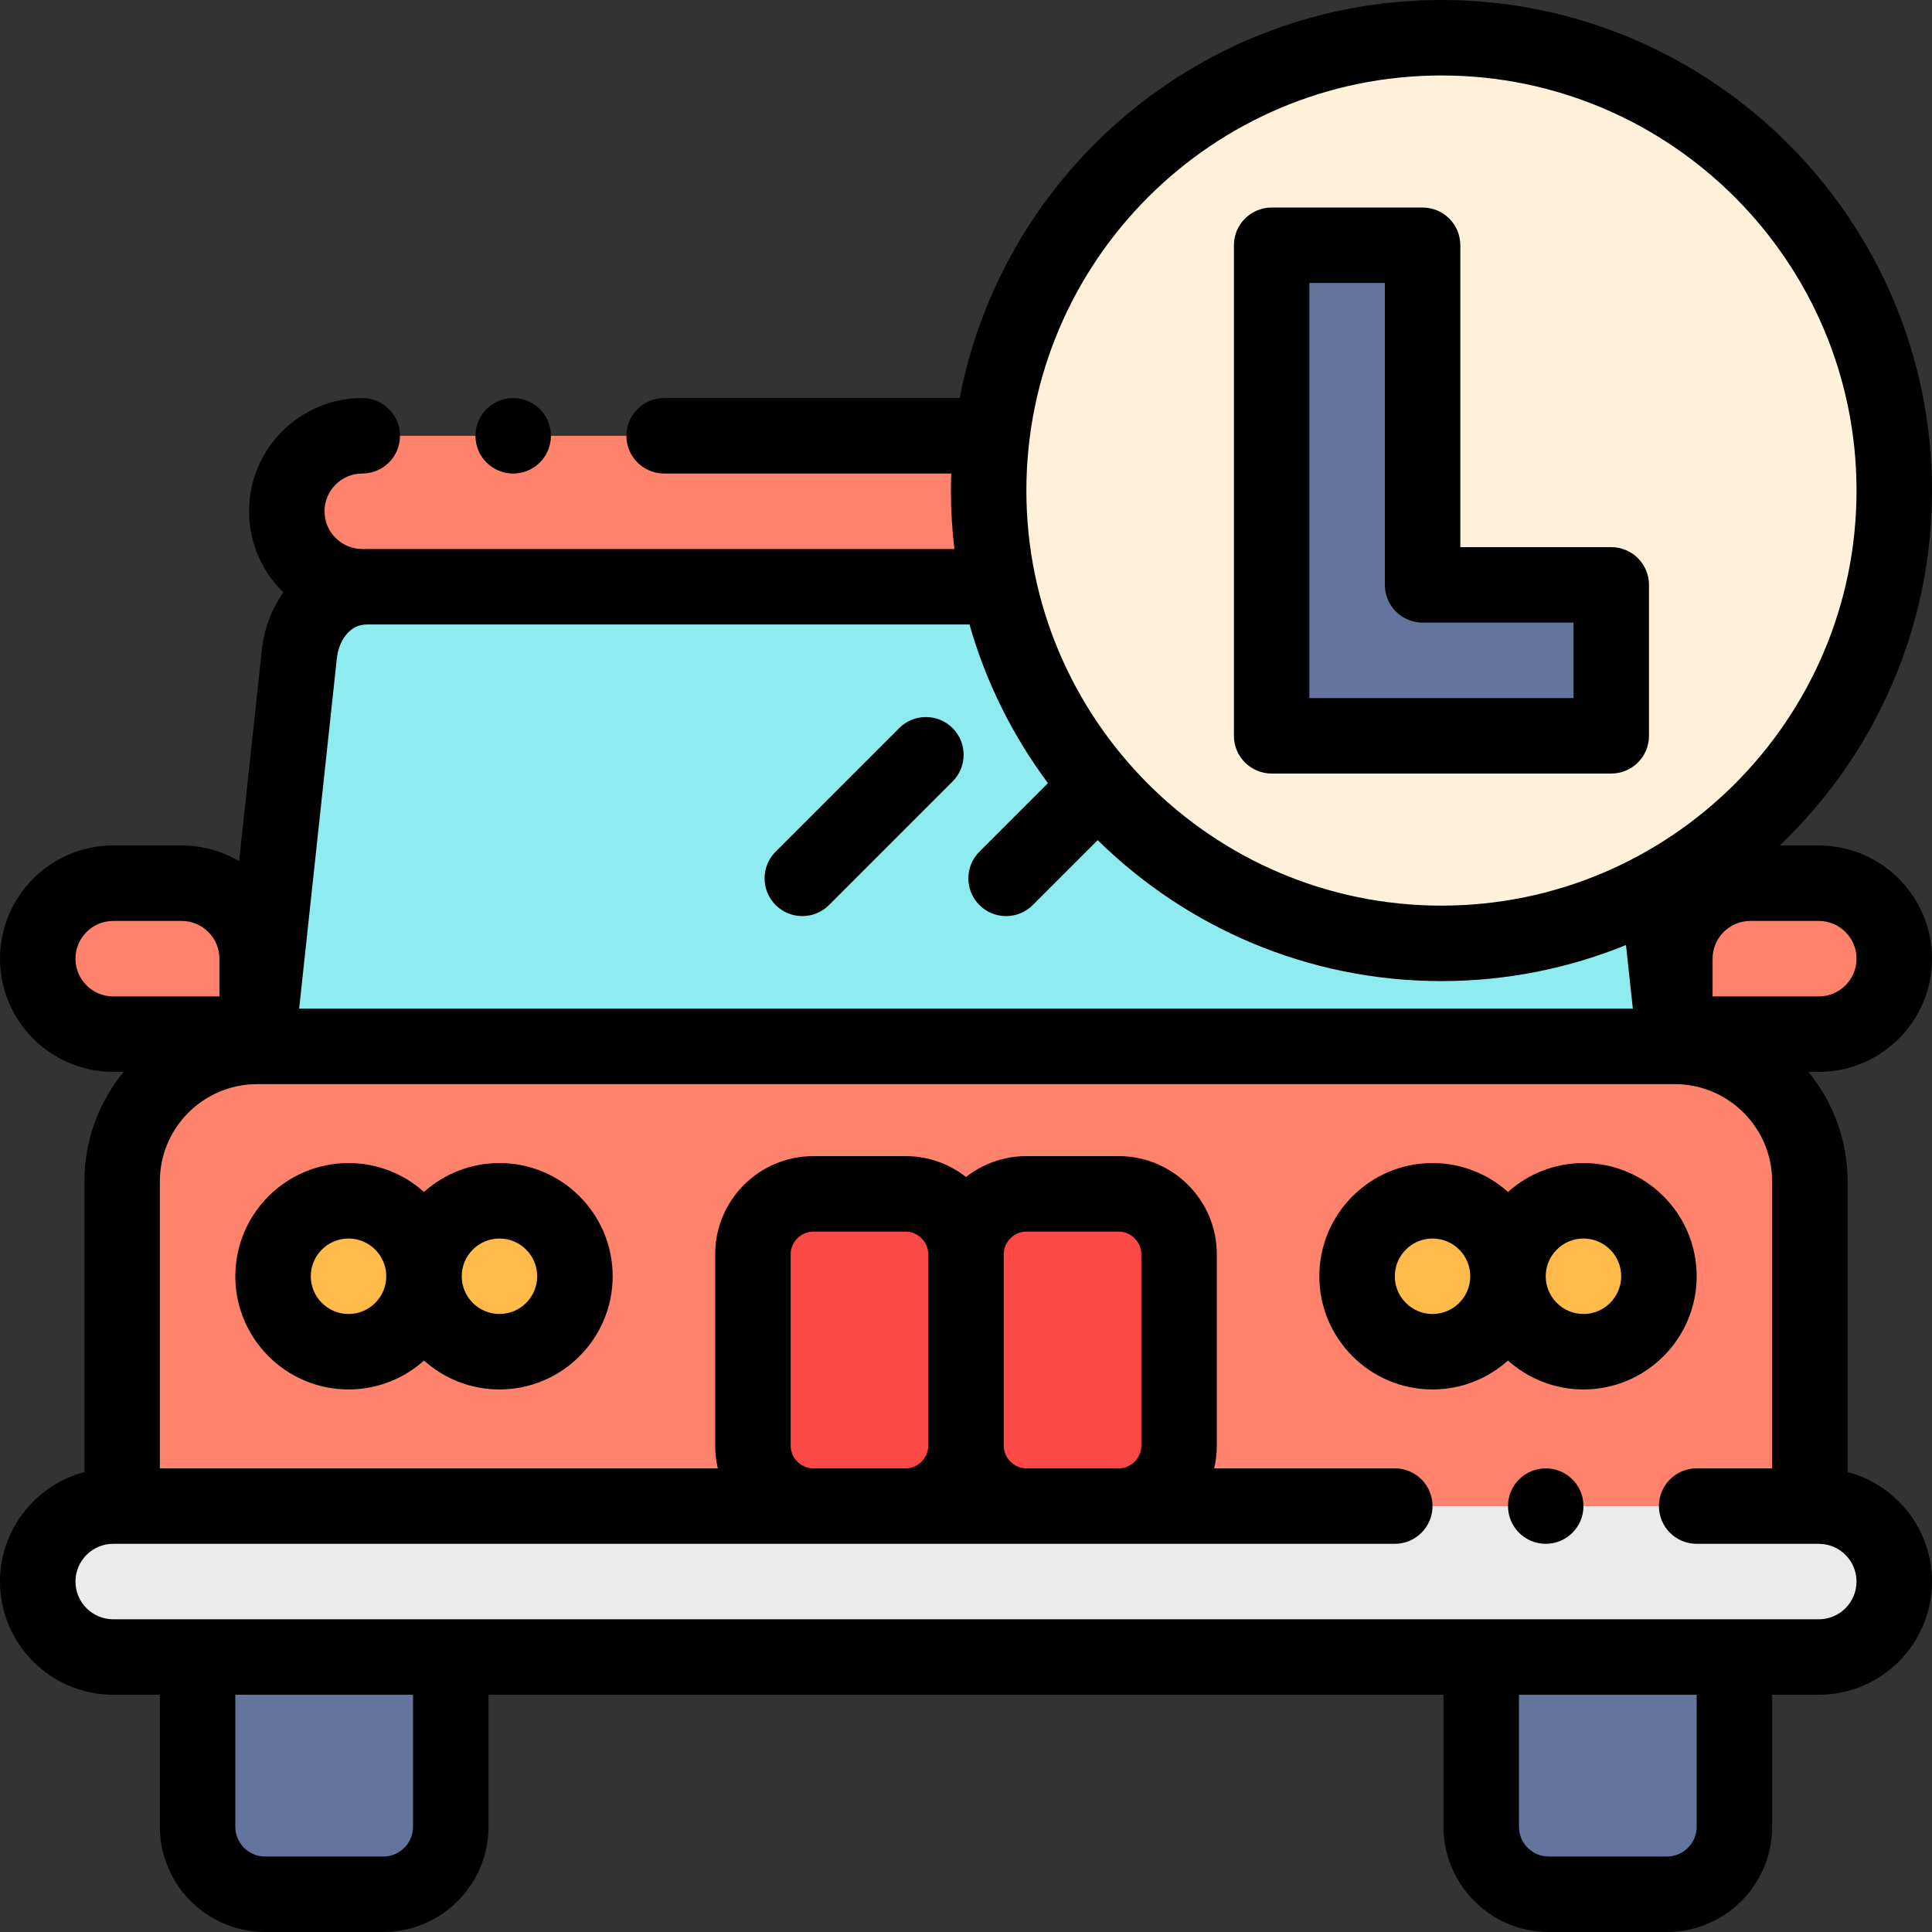 <?xml version="1.0" encoding="iso-8859-1"?>
<!-- Generator: Adobe Illustrator 21.0.0, SVG Export Plug-In . SVG Version: 6.00 Build 0)  -->
<svg xmlns="http://www.w3.org/2000/svg" xmlns:xlink="http://www.w3.org/1999/xlink" version="1.1" id="Capa_1" x="0px" y="0px" viewBox="0 0 512.002 512.002" style="enable-background:new 0 0 512.002 512.002;" xml:space="preserve" width="512" height="512">
<rect x="0" y="0" width="512.002" height="512.002" fill="#333333" stroke="none"/>
<g>
	<g>
		<path style="fill-rule:evenodd;clip-rule:evenodd;fill:#8EECF0;" d="M68.145,277.311h375.711l-11.182-103.928    c-1.052-9.783-8.052-17.891-17.89-17.891H97.218c-9.839,0-16.838,8.109-17.891,17.891L68.145,277.311z"/>
		<path style="fill-rule:evenodd;clip-rule:evenodd;fill:#FF836C;" d="M443.856,277.311H68.145    c-19.68,0-35.782,16.102-35.782,35.782v86.038h183.168c-8.8,0-16-7.2-16-16v-50.746c0-8.8,7.199-16,16-16h24.469    c8.8,0,16,7.2,16,16c0-8.8,7.199-16,16-16h24.469c8.8,0,16,7.2,16,16v50.746c0,8.8-7.2,16-16,16h183.169v-86.038    C479.638,293.413,463.536,277.311,443.856,277.311L443.856,277.311z M399.637,338.22c0-11.045,8.954-20,20-20    c11.046,0,20,8.954,20,20c0,11.046-8.954,20-20,20C408.591,358.22,399.637,349.266,399.637,338.22L399.637,338.22z     M379.637,358.22c-11.046,0-20-8.954-20-20c0-11.045,8.954-20,20-20c11.045,0,20,8.954,20,20    C399.637,349.266,390.682,358.22,379.637,358.22L379.637,358.22z M112.365,338.22c0,11.046-8.954,20-20,20s-20-8.954-20-20    c0-11.045,8.954-20,20-20S112.365,327.175,112.365,338.22L112.365,338.22z M132.364,318.221c11.046,0,20,8.954,20,20    c0,11.046-8.954,20-20,20s-20-8.954-20-20C112.365,327.175,121.319,318.221,132.364,318.221z"/>
		<circle style="fill-rule:evenodd;clip-rule:evenodd;fill:#FFBA4A;" cx="92.365" cy="338.22" r="20"/>
		<circle style="fill-rule:evenodd;clip-rule:evenodd;fill:#FFBA4A;" cx="132.364" cy="338.22" r="20"/>
		<path style="fill-rule:evenodd;clip-rule:evenodd;fill:#FD4848;" d="M199.532,332.384v50.746c0,8.8,7.199,16,16,16h24.469    c8.8,0,16-7.2,16-16v-50.746c0-8.8-7.2-16-16-16h-24.469C206.732,316.384,199.532,323.584,199.532,332.384z"/>
		<path style="fill-rule:evenodd;clip-rule:evenodd;fill:#FD4848;" d="M256.001,332.384v50.746c0,8.8,7.199,16,16,16h24.469    c8.8,0,16-7.2,16-16v-50.746c0-8.8-7.2-16-16-16H272C263.2,316.384,256.001,323.584,256.001,332.384z"/>
		<circle style="fill-rule:evenodd;clip-rule:evenodd;fill:#FFBA4A;" cx="379.637" cy="338.22" r="20"/>
		<circle style="fill-rule:evenodd;clip-rule:evenodd;fill:#FFBA4A;" cx="419.636" cy="338.22" r="20"/>
		<path style="fill-rule:evenodd;clip-rule:evenodd;fill:#EBEBEB;" d="M479.638,399.13H296.469H272h-32h-24.469H32.364h-2.363    c-11,0-20,9-20,20c0,11,9,20,20,20h22.363h67.091h273.09h67.091h22.364c11,0,20-9,20-20c0-11-9-20-20-20H479.638z"/>
		<path style="fill-rule:evenodd;clip-rule:evenodd;fill:#64759D;" d="M459.637,439.13h-67.091v44.981    c0,9.84,8.051,17.891,17.891,17.891h31.31c9.839,0,17.891-8.052,17.891-17.891V439.13z"/>
		<path style="fill-rule:evenodd;clip-rule:evenodd;fill:#64759D;" d="M119.455,484.111V439.13H52.364v44.981    c0,9.84,8.052,17.891,17.89,17.891h31.31C111.404,502.002,119.455,493.95,119.455,484.111z"/>
		<path style="fill-rule:evenodd;clip-rule:evenodd;fill:#FF836C;" d="M30,274.061h38.145v-20c0-11-9-20-20-20H30c-11,0-20,9-20,20    C10,265.061,19,274.061,30,274.061z"/>
		<path style="fill-rule:evenodd;clip-rule:evenodd;fill:#FF836C;" d="M443.856,254.061v20h38.145c11,0,20-9,20-20c0-11-9-20-20-20    h-18.145C452.856,234.061,443.856,243.06,443.856,254.061z"/>
		<path style="fill-rule:evenodd;clip-rule:evenodd;fill:#FF836C;" d="M413.638,115.492c-149.091,0-166.183-0.001-315.274-0.001    c-12.138,0-22.363,6.95-22.363,20c0,11,9,20,20,20c150.667,0,169.333,0.001,320,0.001c11,0,20-9,20-20    C436.001,122.442,425.776,115.492,413.638,115.492z"/>
		<polygon style="fill-rule:evenodd;clip-rule:evenodd;fill:#64759D;" points="427.001,195 427.001,155 377.002,155 377.002,65.001     337.002,65.001 337.002,195   "/>
		<path style="fill-rule:evenodd;clip-rule:evenodd;fill:#FFF0D9;" d="M427.001,155v40h-89.998v-130h40v90H427.001L427.001,155z     M502.002,130c0-66.274-53.726-120-120-120c-61.364,0-111.97,46.059-119.132,105.492c-0.573,4.756-0.868,9.598-0.868,14.508    c0,8.747,0.936,17.276,2.713,25.492c4.304,19.895,13.541,37.952,26.369,52.826c22.003,25.525,54.574,41.682,90.918,41.682    c20.772,0,40.311-5.278,57.349-14.567C476.676,215.09,502.002,175.503,502.002,130z"/>
	</g>
	<g>
		<path d="M512.001,254.061c0-16.542-13.458-30-30-30h-10.35c24.846-23.692,40.351-57.1,40.351-94.061c0-71.683-58.318-130-130-130    c-63.306,0-116.179,45.487-127.674,105.492h-78.327c-5.523,0-10,4.478-10,10s4.477,10,10,10h76.086    c-0.051,1.497-0.087,2.998-0.087,4.508c0,5.242,0.321,10.41,0.927,15.492H97.218c-0.275,0-0.548,0.012-0.821,0.02    c-0.133-0.005-0.263-0.02-0.396-0.02c-5.514,0-10-4.486-10-10s4.486-10,10-10c5.523,0,10-4.478,10-10s-4.477-10-10-10    c-16.542,0-30,13.458-30,30c0,8.428,3.498,16.051,9.113,21.505c-3.065,4.259-5.103,9.488-5.73,15.316l-6.016,55.912    c-4.466-2.642-9.669-4.165-15.224-4.165H30c-16.542,0-30,13.458-30,30.001c0,16.542,13.458,29.999,30,29.999h2.774    c-6.501,7.906-10.41,18.021-10.41,29.032v77.026C9.509,393.505,0.001,405.227,0.001,419.13c0,16.542,13.458,30,30,30h12.363    v34.981c0,15.379,12.512,27.891,27.891,27.891h31.31c15.379,0,27.891-12.512,27.891-27.891V449.13h253.09v34.981    c0,15.379,12.512,27.891,27.891,27.891h31.31c15.379,0,27.891-12.512,27.891-27.891V449.13h12.364c16.542,0,30-13.458,30-30    c0-13.904-9.509-25.625-22.363-29.012v-77.025c0-11.011-3.909-21.126-10.41-29.032h2.774    C498.543,284.061,512.001,270.603,512.001,254.061z M492.001,254.062c0,5.514-4.486,9.999-10,9.999h-28.145v-10    c0-5.514,4.486-10,10-10h18.146C487.516,244.061,492.001,248.547,492.001,254.062z M382.002,20c60.654,0,110,49.346,110,110    s-49.346,110.001-110,110.001c-60.655,0-110.001-49.347-110.001-110.001S321.347,20,382.002,20z M277.72,207.539l-18.166,18.166    c-3.905,3.905-3.905,10.237,0,14.143c1.953,1.952,4.512,2.929,7.071,2.929s5.119-0.977,7.071-2.929l17.204-17.204    c23.476,23.089,55.651,37.357,91.101,37.357c17.291,0,33.8-3.402,48.905-9.558l1.815,16.867H79.278l9.991-92.857    c0.465-4.316,3.15-8.961,7.949-8.961h159.708C261.289,180.848,268.412,195.053,277.72,207.539z M20,254.061    c0-5.514,4.486-10,10-10h18.146c5.514,0,10,4.486,10,10v10H30C24.486,264.061,20,259.574,20,254.061z M109.456,484.111    c0,4.351-3.54,7.891-7.891,7.891h-31.31c-4.351,0-7.891-3.54-7.891-7.891V449.13h47.091V484.111z M449.637,484.111    c0,4.351-3.54,7.891-7.891,7.891h-31.31c-4.351,0-7.891-3.54-7.891-7.891V449.13h47.091V484.111z M482.001,429.13h-452    c-5.514,0-10-4.486-10-10s4.486-10,10-10h339.635c5.523,0,10-4.478,10-10s-4.477-10-10-10h-47.873    c0.457-1.927,0.707-3.935,0.707-6v-50.746c0-14.337-11.664-26-26-26H272c-6.031,0-11.584,2.07-16,5.529    c-4.416-3.459-9.969-5.529-16-5.529h-24.468c-14.336,0-26,11.663-26,26v50.746c0,2.065,0.249,4.073,0.707,6H42.363v-76.037    c0-14.215,11.563-25.78,25.778-25.782c0.005,0,0.011,0.001,0.016,0.001c0.007,0,0.014-0.001,0.021-0.001h375.645    c0.007,0,0.014,0.001,0.021,0.001c0.005,0,0.011-0.001,0.016-0.001c14.214,0.002,25.777,11.567,25.777,25.782v76.037h-20.001    c-5.523,0-10,4.478-10,10s4.477,10,10,10h32.364c5.514,0,10,4.486,10,10S487.515,429.13,482.001,429.13z M209.532,383.13v-50.746    c0-3.252,2.748-6,6-6H240c3.252,0,6,2.748,6,6v50.746c0,3.252-2.748,6-6,6h-24.468C212.28,389.13,209.532,386.382,209.532,383.13z     M302.469,383.13c0,3.252-2.748,6-6,6H272c-3.252,0-6-2.748-6-6v-50.746c0-3.252,2.748-6,6-6h24.469c3.252,0,6,2.748,6,6V383.13z"/>
		<path d="M212.625,242.776c2.559,0,5.119-0.977,7.071-2.929l32.75-32.75c3.905-3.905,3.905-10.237,0-14.143    c-3.905-3.904-10.237-3.904-14.143,0l-32.75,32.75c-3.905,3.905-3.905,10.237,0,14.143    C207.507,241.8,210.066,242.776,212.625,242.776z"/>
		<path d="M419.636,368.221c16.542,0,30-13.458,30-30s-13.458-30-30-30c-7.678,0-14.688,2.902-20,7.663    c-5.312-4.761-12.322-7.663-20-7.663c-16.542,0-30,13.458-30,30s13.458,30,30,30c7.678,0,14.688-2.902,20-7.663    C404.948,365.318,411.959,368.221,419.636,368.221z M419.636,328.221c5.514,0,10,4.486,10,10s-4.486,10-10,10    c-5.514,0-10-4.486-10-10S414.123,328.221,419.636,328.221z M379.637,348.221c-5.514,0-10-4.486-10-10s4.486-10,10-10    s10,4.486,10,10S385.151,348.221,379.637,348.221z"/>
		<path d="M132.364,308.221c-7.678,0-14.688,2.902-20,7.663c-5.312-4.761-12.322-7.663-20-7.663c-16.542,0-30,13.458-30,30    s13.458,30,30,30c7.678,0,14.688-2.902,20-7.663c5.312,4.761,12.322,7.663,20,7.663c16.542,0,30-13.458,30-30    S148.906,308.221,132.364,308.221z M92.365,348.221c-5.514,0-10-4.486-10-10s4.486-10,10-10s10,4.486,10,10    S97.879,348.221,92.365,348.221z M132.364,348.221c-5.514,0-10-4.486-10-10s4.486-10,10-10c5.514,0,10,4.486,10,10    S137.878,348.221,132.364,348.221z"/>
		<path d="M136.004,125.492c5.523,0,10-4.478,10-10s-4.477-10-10-10h-0.007c-5.523,0-9.997,4.478-9.997,10    S130.481,125.492,136.004,125.492z"/>
		<path d="M409.64,389.13h-0.007c-5.523,0-9.996,4.478-9.996,10s4.48,10,10.003,10s10-4.478,10-10S415.163,389.13,409.64,389.13z"/>
		<path d="M337.002,205H427c5.523,0,10-4.478,10-10v-40c0-5.522-4.477-10-10-10h-39.998V65.001c0-5.522-4.477-10-10-10h-40    c-5.523,0-10,4.478-10,10V195C327.002,200.522,331.479,205,337.002,205z M347.002,75.001h20V155c0,5.522,4.477,10,10,10H417v20    h-69.998V75.001z"/>
	</g>
</g>















</svg>
